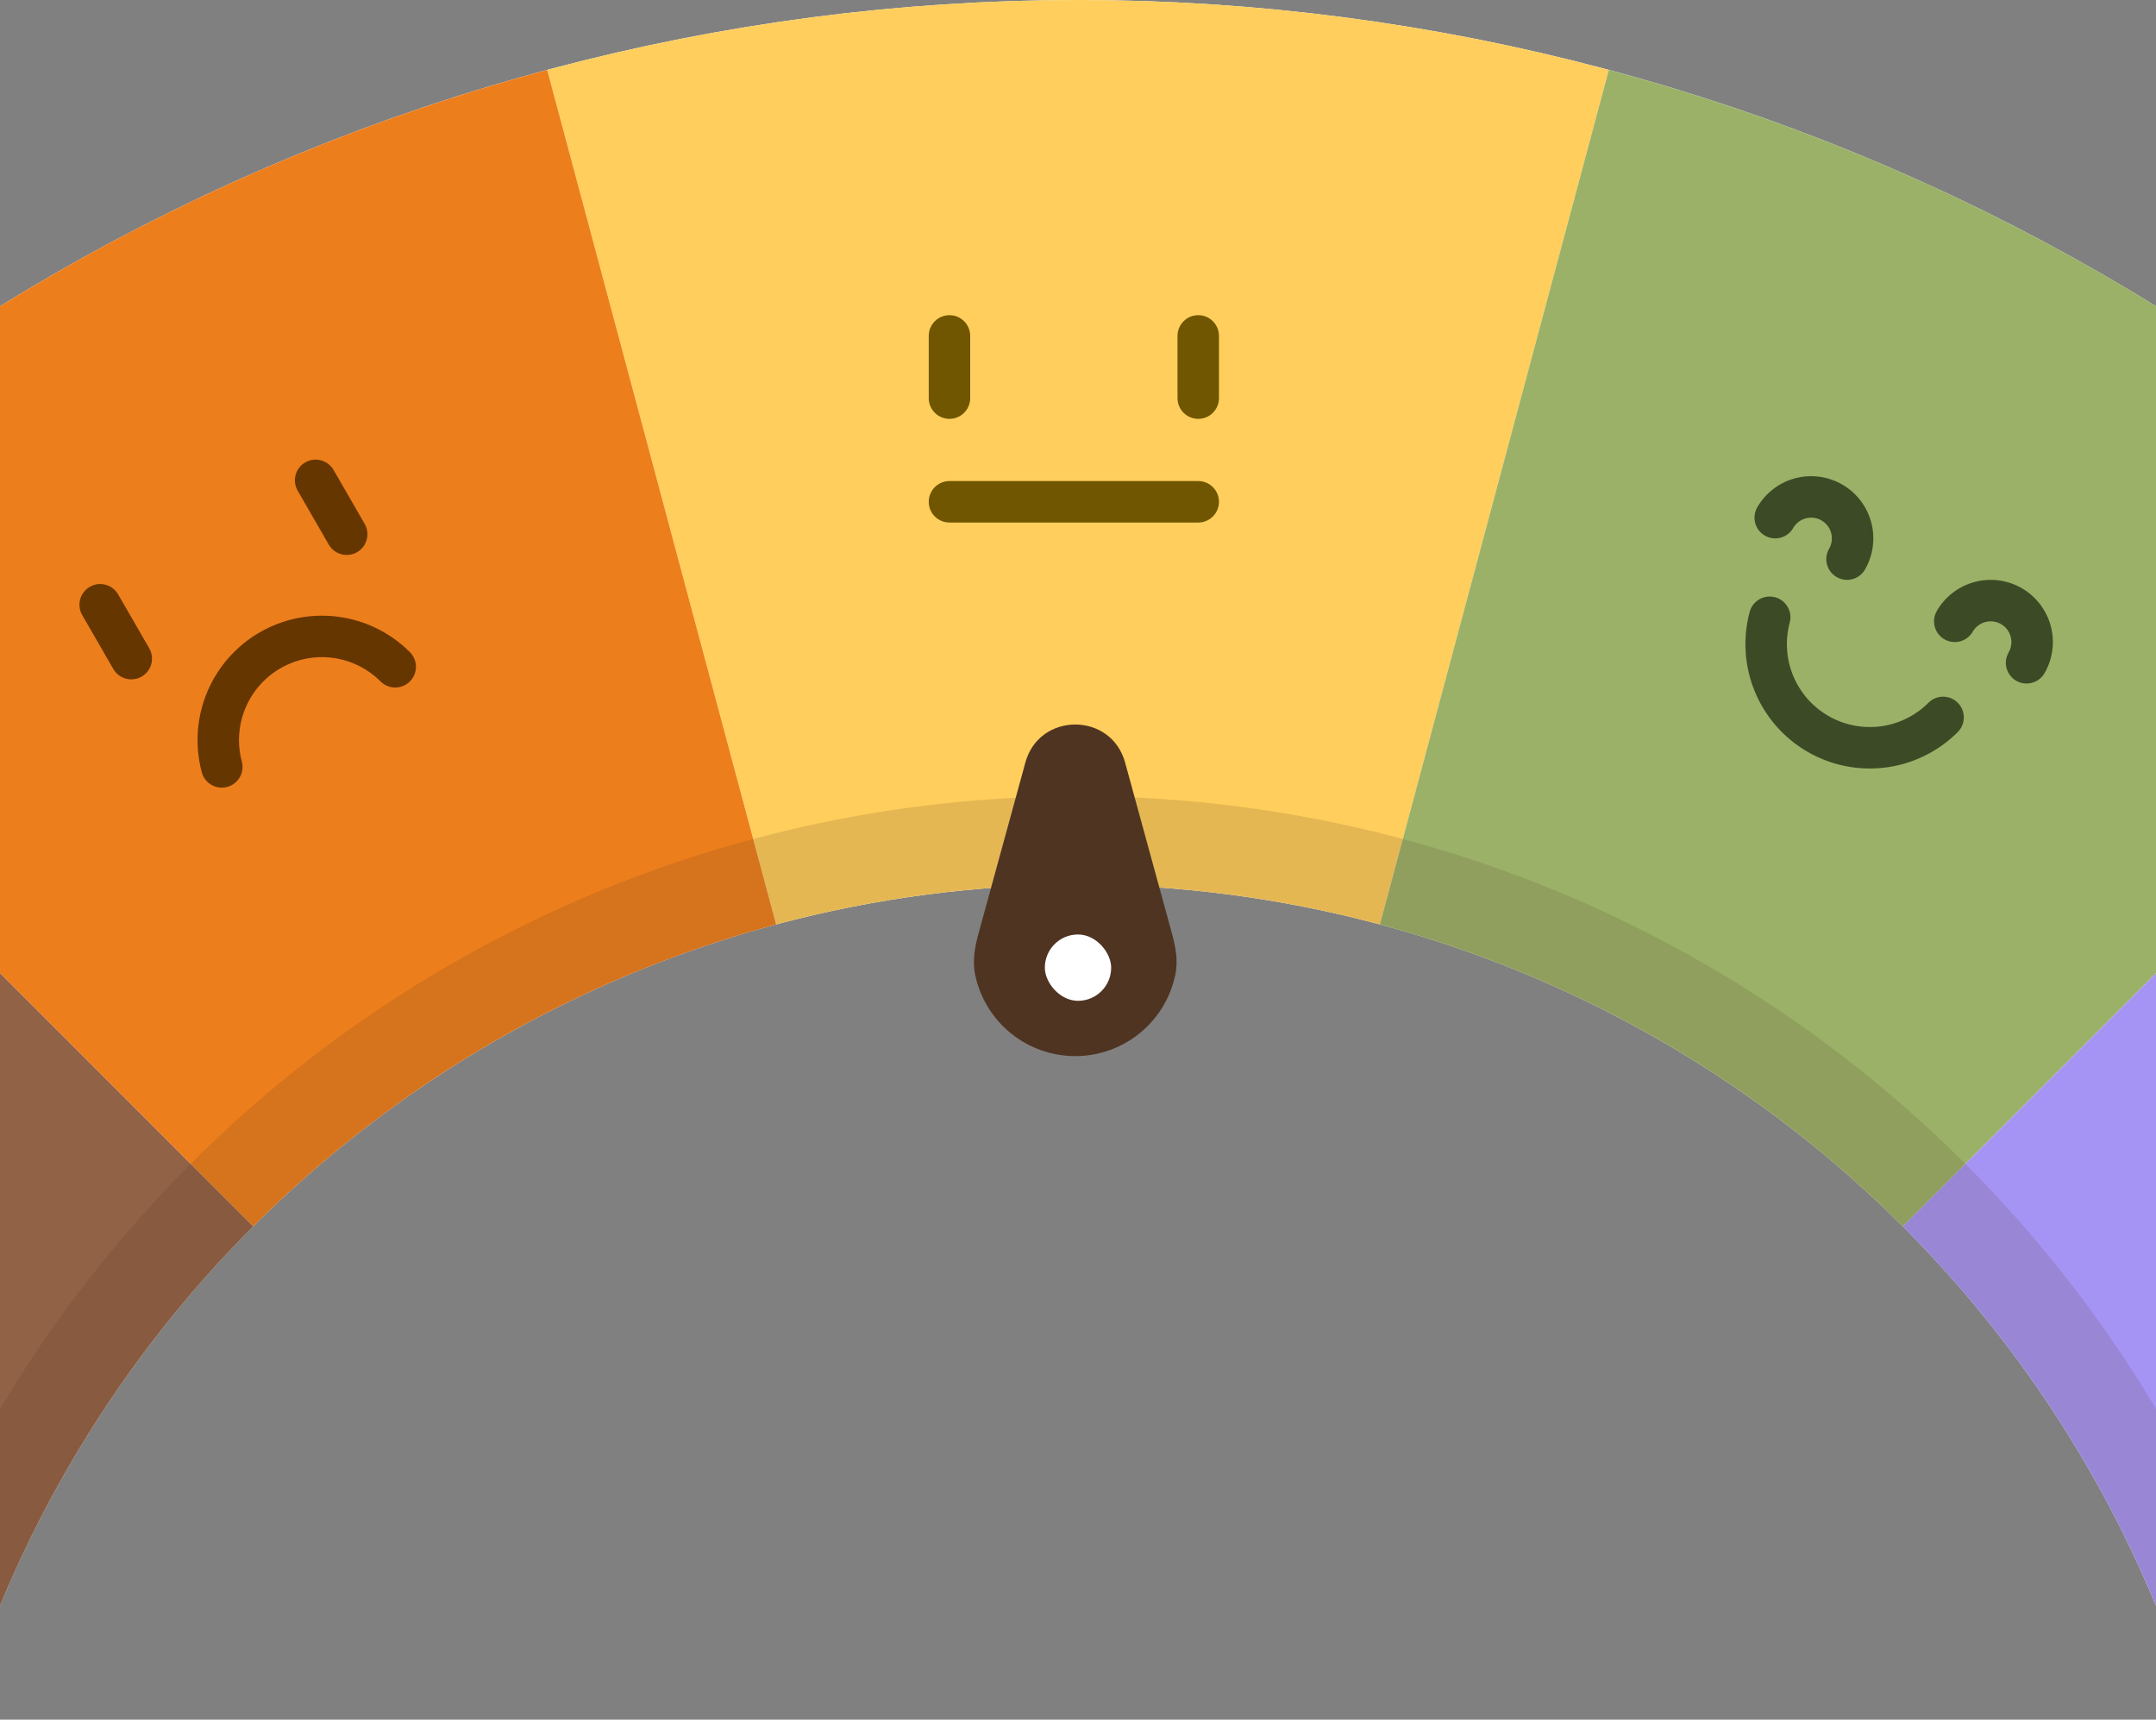 <svg width="390" height="311" viewBox="0 0 390 311" fill="none" xmlns="http://www.w3.org/2000/svg">
<rect x="0" y="0" width="390" height="311" fill="#808080" stroke="none"/>
<circle cx="195" cy="371" r="291" stroke="white" stroke-width="160"/>
<path d="M270.316 89.916C220.976 76.695 169.024 76.695 119.684 89.916" stroke="#FFCE5C" stroke-width="160"/>
<path d="M119.684 89.916C70.343 103.136 25.352 129.112 -10.768 165.232" stroke="#ED7E1C" stroke-width="160"/>
<path d="M400.768 165.232C364.648 129.112 319.657 103.136 270.316 89.916" stroke="#9BB168" stroke-width="160"/>
<path d="M476.084 295.684C462.864 246.343 436.888 201.352 400.768 165.232" stroke="#A694F5" stroke-width="160"/>
<path d="M-10.768 165.232C-46.888 201.352 -72.864 246.343 -86.084 295.684" stroke="#926247" stroke-width="160"/>
<g style="mix-blend-mode:multiply" opacity="0.15">
<circle cx="195" cy="371" r="219" stroke="#4F3422" stroke-width="16"/>
</g>
<path d="M176.999 168.841C176.336 171.259 175.876 173.78 176.384 176.235C177.11 179.748 178.846 183.002 181.419 185.577C184.888 189.049 189.593 191 194.5 191C199.407 191 204.112 189.049 207.581 185.577C210.154 183.002 211.89 179.748 212.616 176.235C213.124 173.78 212.664 171.259 212.001 168.841L203.522 137.912C201.007 128.736 187.993 128.736 185.478 137.912L176.999 168.841Z" fill="#4F3422"/>
<rect x="189" y="169" width="12" height="12" rx="6" fill="white"/>
<path fill-rule="evenodd" clip-rule="evenodd" d="M216.75 57C218.821 57 220.5 58.679 220.5 60.75L220.5 72C220.5 74.071 218.821 75.75 216.75 75.75C214.679 75.75 213 74.071 213 72L213 60.75C213 58.679 214.679 57 216.75 57Z" fill="#705600"/>
<path fill-rule="evenodd" clip-rule="evenodd" d="M171.75 57C173.821 57 175.5 58.679 175.5 60.75L175.5 72C175.5 74.071 173.821 75.75 171.75 75.75C169.679 75.75 168 74.071 168 72L168 60.75C168 58.679 169.679 57 171.75 57Z" fill="#705600"/>
<path fill-rule="evenodd" clip-rule="evenodd" d="M168 90.75C168 88.679 169.679 87 171.75 87H216.75C218.821 87 220.5 88.679 220.5 90.75C220.5 92.821 218.821 94.5 216.75 94.5H171.75C169.679 94.5 168 92.821 168 90.75Z" fill="#705600"/>
<path fill-rule="evenodd" clip-rule="evenodd" d="M361.562 104.964C363.027 105.157 364.439 105.636 365.719 106.375C366.998 107.114 368.12 108.097 369.019 109.269C369.918 110.441 370.578 111.779 370.96 113.206C371.343 114.633 371.44 116.121 371.247 117.586C371.055 119.051 370.575 120.463 369.837 121.743C368.801 123.536 366.508 124.151 364.714 123.115C362.92 122.08 362.306 119.786 363.341 117.993C363.588 117.566 363.747 117.096 363.812 116.607C363.876 116.119 363.843 115.623 363.716 115.147C363.589 114.672 363.369 114.226 363.069 113.835C362.769 113.444 362.395 113.116 361.969 112.87C361.542 112.624 361.071 112.464 360.583 112.4C360.095 112.336 359.599 112.368 359.123 112.496C358.647 112.623 358.202 112.843 357.811 113.143C357.42 113.442 357.092 113.816 356.846 114.243C355.811 116.036 353.517 116.651 351.724 115.615C349.93 114.58 349.315 112.286 350.351 110.493C351.09 109.213 352.073 108.092 353.245 107.193C354.417 106.293 355.755 105.633 357.182 105.251C358.609 104.869 360.097 104.771 361.562 104.964Z" fill="#3D4A26"/>
<path fill-rule="evenodd" clip-rule="evenodd" d="M354.141 127.093C355.605 128.557 355.605 130.931 354.141 132.396C350.638 135.898 346.078 138.147 341.167 138.794C336.257 139.44 331.27 138.448 326.981 135.972C322.691 133.495 319.339 129.672 317.443 125.096C315.548 120.52 315.215 115.447 316.497 110.663C317.033 108.662 319.09 107.475 321.09 108.011C323.091 108.547 324.278 110.603 323.742 112.604C322.887 115.793 323.109 119.176 324.372 122.226C325.636 125.277 327.871 127.825 330.731 129.476C333.59 131.127 336.915 131.789 340.189 131.358C343.462 130.927 346.502 129.427 348.837 127.093C350.302 125.628 352.676 125.628 354.141 127.093Z" fill="#3D4A26"/>
<path fill-rule="evenodd" clip-rule="evenodd" d="M329.086 86.214C330.551 86.407 331.963 86.886 333.243 87.625C334.522 88.364 335.644 89.347 336.543 90.519C337.442 91.691 338.102 93.029 338.484 94.456C338.867 95.883 338.964 97.371 338.772 98.836C338.579 100.301 338.099 101.713 337.361 102.993C336.325 104.786 334.032 105.401 332.238 104.365C330.444 103.33 329.83 101.036 330.865 99.243C331.112 98.816 331.271 98.346 331.336 97.857C331.4 97.369 331.367 96.873 331.24 96.397C331.113 95.921 330.893 95.476 330.593 95.085C330.293 94.694 329.919 94.366 329.493 94.12C329.066 93.874 328.596 93.714 328.107 93.65C327.619 93.586 327.123 93.618 326.647 93.746C326.172 93.873 325.726 94.093 325.335 94.393C324.944 94.692 324.616 95.066 324.37 95.493C323.335 97.286 321.041 97.901 319.248 96.865C317.454 95.83 316.839 93.536 317.875 91.743C318.614 90.463 319.597 89.342 320.769 88.443C321.941 87.543 323.279 86.883 324.706 86.501C326.133 86.119 327.621 86.021 329.086 86.214Z" fill="#3D4A26"/>
<path fill-rule="evenodd" clip-rule="evenodd" d="M37.446 125.236C39.341 120.66 42.694 116.837 46.983 114.36C51.273 111.884 56.26 110.892 61.17 111.539C66.081 112.185 70.641 114.434 74.143 117.936C75.608 119.401 75.608 121.775 74.143 123.239C72.679 124.704 70.304 124.704 68.84 123.239C66.505 120.905 63.465 119.405 60.191 118.974C56.917 118.543 53.593 119.205 50.733 120.856C47.874 122.507 45.639 125.055 44.375 128.106C43.111 131.156 42.89 134.539 43.744 137.728C44.28 139.729 43.093 141.785 41.093 142.321C39.092 142.857 37.036 141.67 36.5 139.669C35.218 134.885 35.55 129.812 37.446 125.236Z" fill="#663600"/>
<path fill-rule="evenodd" clip-rule="evenodd" d="M16.248 106.125C18.041 105.089 20.335 105.704 21.37 107.498L26.995 117.24C28.031 119.034 27.416 121.327 25.623 122.363C23.829 123.399 21.535 122.784 20.5 120.99L14.875 111.248C13.839 109.454 14.454 107.161 16.248 106.125Z" fill="#663600"/>
<path fill-rule="evenodd" clip-rule="evenodd" d="M55.219 83.625C57.012 82.59 59.306 83.204 60.341 84.998L65.966 94.74C67.002 96.534 66.387 98.827 64.594 99.863C62.8 100.899 60.507 100.284 59.471 98.49L53.846 88.748C52.81 86.954 53.425 84.66 55.219 83.625Z" fill="#663600"/>
</svg>
